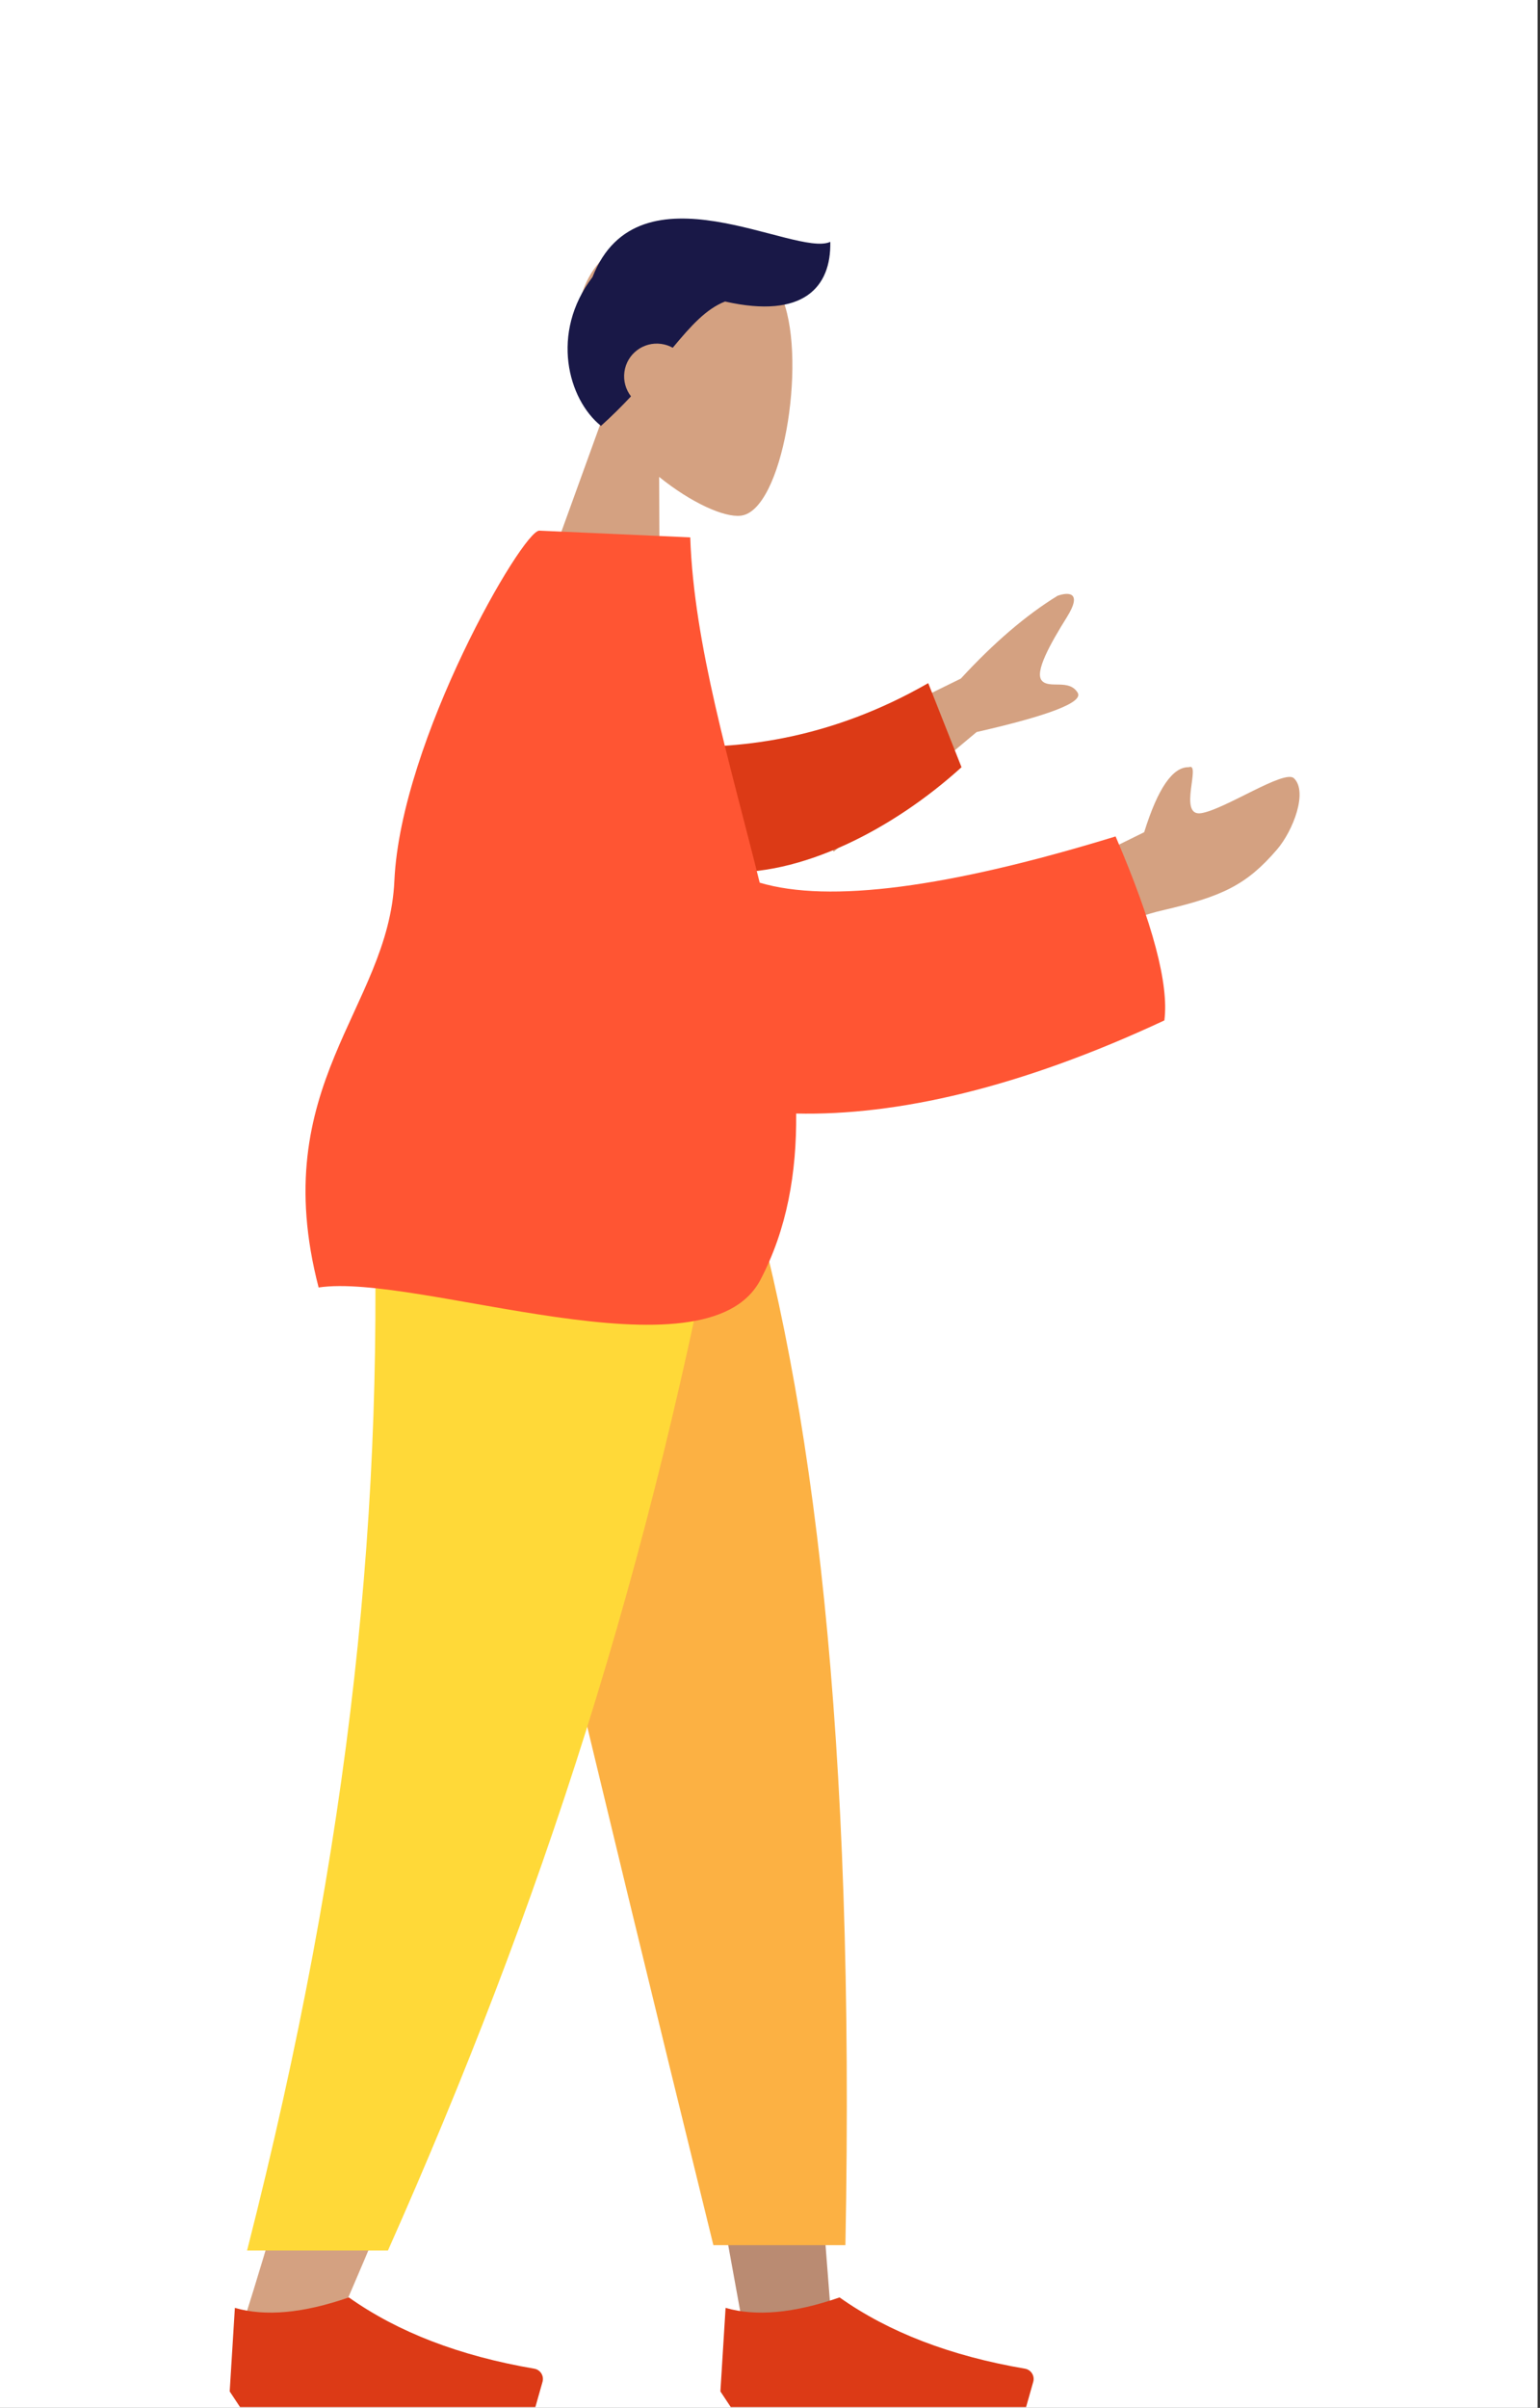 <svg width="295" height="461" viewBox="0 0 295 461" fill="none" xmlns="http://www.w3.org/2000/svg">
<rect x="0" y="0" width="295" height="461" fill="#333333" stroke="none"/>
<rect width="294.542" height="461" fill="white"/>
<g clip-path="url(#clip0)">
<path fill-rule="evenodd" clip-rule="evenodd" d="M88 221.854L124.631 348.08L141.86 442.854H159.153L141.891 221.854H88Z" fill="#BA8B72"/>
<path fill-rule="evenodd" clip-rule="evenodd" d="M71.538 221.854C74.094 287.428 73.086 323.194 72.514 329.151C71.942 335.109 68.694 375.01 46.564 444.854H64.55C93.858 377.85 104.089 337.95 107.45 329.151C110.812 320.353 120.739 284.587 135.233 221.854H71.538Z" fill="#D4A181"/>
<path fill-rule="evenodd" clip-rule="evenodd" d="M87.214 221.854C96.742 265.289 113.222 334.622 136.653 429.854H161.946C163.814 332.107 155.867 267.774 142.105 221.854H87.214Z" fill="#FCB143"/>
<path fill-rule="evenodd" clip-rule="evenodd" d="M71.41 221.854C73.913 287.428 67.426 352.031 47.331 430.874H74.317C103.679 364.871 124.723 300.587 139.106 221.854H71.41Z" fill="#FFD938"/>
<path fill-rule="evenodd" clip-rule="evenodd" d="M44 457.854L44.992 441.854C50.803 443.553 58.081 442.886 66.826 439.854C76.229 446.514 88.066 451.062 102.337 453.498L102.337 453.498C103.426 453.684 104.158 454.717 103.972 455.806C103.96 455.876 103.944 455.946 103.925 456.015L102.553 460.854H66.826H45.985L44 457.854Z" fill="#DC3A16"/>
<path fill-rule="evenodd" clip-rule="evenodd" d="M138 457.854L138.992 441.854C144.803 443.553 152.081 442.886 160.826 439.854C170.229 446.514 182.066 451.062 196.337 453.498L196.337 453.498C197.426 453.684 198.158 454.717 197.972 455.806C197.96 455.876 197.944 455.946 197.925 456.015L196.553 460.854H160.826H139.985L138 457.854Z" fill="#DC3A16"/>
</g>
<path fill-rule="evenodd" clip-rule="evenodd" d="M115.583 79.578C111.587 73.338 109.302 66.048 110.892 58.447C115.471 36.547 145.586 45.626 150.045 57.606C154.505 69.586 149.917 97.798 141.906 98.733C138.711 99.106 132.403 96.257 126.265 91.308L126.396 121.595L101.598 118.2L115.583 79.578Z" fill="#D4A181"/>
<path fill-rule="evenodd" clip-rule="evenodd" d="M138.887 57.727C135.264 59.149 132.386 62.349 128.87 66.581C128.205 66.208 127.461 65.952 126.661 65.843C123.237 65.374 120.082 67.769 119.613 71.193C119.375 72.931 119.875 74.6 120.873 75.884C119.162 77.712 117.265 79.607 115.123 81.538C108.814 76.472 105.346 63.751 113.499 53.045C122.329 30.573 152.355 49.383 159.049 46.305C159.24 54.925 153.968 61.132 138.887 57.727Z" fill="#191847"/>
<path fill-rule="evenodd" clip-rule="evenodd" d="M147.011 148.118L184.055 129.921C190.387 123.047 196.559 117.765 202.571 114.073C204.388 113.408 207.527 113.096 204.38 118.143C201.233 123.191 198.149 128.641 199.564 130.302C200.979 131.963 204.784 129.9 206.439 132.629C207.542 134.448 201.087 136.957 187.075 140.156L159.728 163.045L147.011 148.118ZM202.905 167.349L219.178 159.33C221.785 150.948 224.639 146.8 227.741 146.885C230.172 145.883 225.548 156.415 230.103 155.686C234.659 154.958 246.041 147.254 247.866 149.002C250.565 151.588 247.724 159.035 244.606 162.663C238.778 169.445 234.105 171.645 222.68 174.289C216.706 175.672 210.179 178.686 203.1 183.331L202.905 167.349Z" fill="#D4A181"/>
<path fill-rule="evenodd" clip-rule="evenodd" d="M129.596 142.922C142.268 143.352 159.278 141.428 177.81 130.79L184.186 146.889C171.205 158.674 153.274 168.032 138.009 166.923C125.979 166.049 120.471 151.205 129.596 142.922Z" fill="#DC3A16"/>
<path fill-rule="evenodd" clip-rule="evenodd" d="M145.525 168.994C158.823 172.946 181.549 169.995 213.703 160.14C220.831 176.732 223.945 188.474 223.045 195.364C195.26 208.34 171.706 213.628 152.514 213.192C152.617 224.596 150.75 235.36 145.658 245.044C135.189 264.954 80.028 243.629 61.034 246.498C50.947 207.68 74.438 193.132 75.547 168.631C76.761 141.799 100.145 101.456 103.315 101.597L132.223 102.884C132.906 123.447 139.929 146.389 145.525 168.994Z" fill="#FF5533"/>
<defs>
<clipPath id="clip0">
<rect x="44" y="221.854" width="154" height="239" fill="white"/>
</clipPath>
</defs>
</svg>
